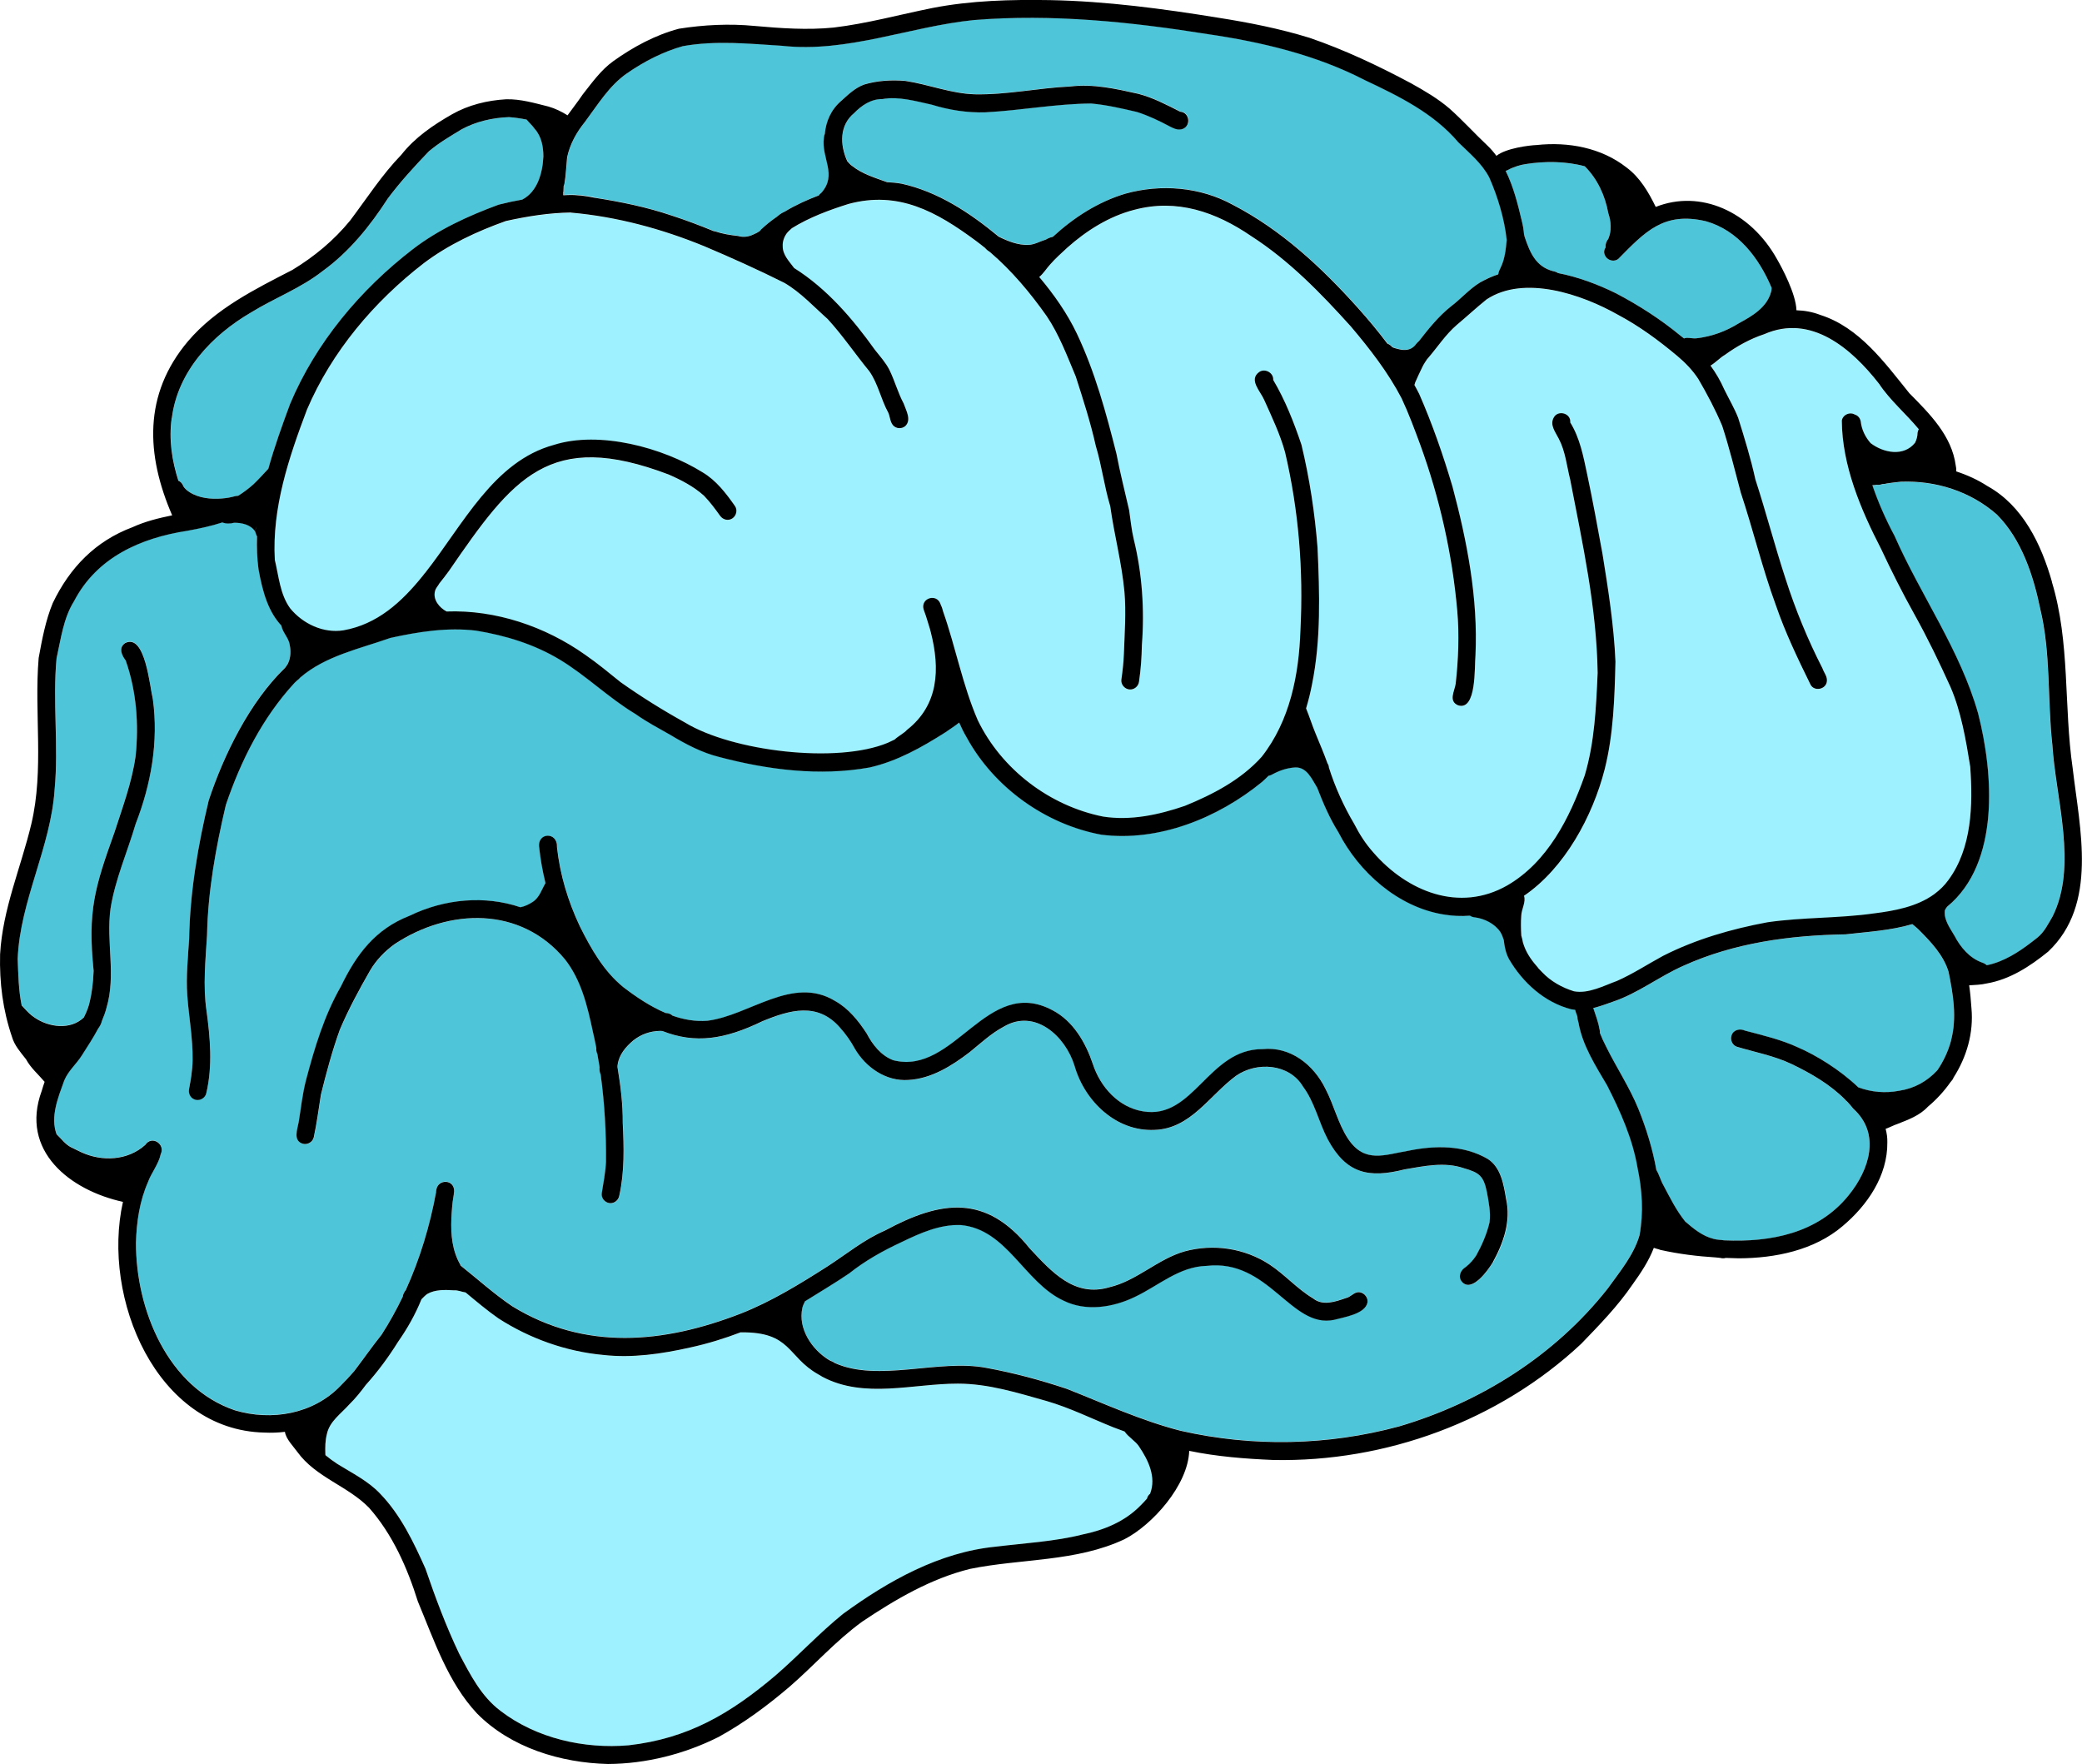 <svg width="72" height="61" viewBox="0 0 72 61" fill="none" xmlns="http://www.w3.org/2000/svg">
<g clip-path="url(#clip0_1157_5693)">
<path d="M70.558 21.081C70.318 19.905 69.909 18.66 69.058 17.801C68.141 16.991 66.943 16.617 65.735 16.662C65.576 16.676 65.418 16.699 65.26 16.72C65.209 16.735 65.153 16.741 65.096 16.743C65.031 16.767 64.961 16.776 64.896 16.767C64.847 16.774 64.796 16.78 64.747 16.781C64.954 17.386 65.213 17.974 65.514 18.535C66.428 20.605 67.785 22.483 68.405 24.677C68.935 26.754 69.161 29.844 67.343 31.351C67.341 31.352 67.339 31.353 67.337 31.356C67.334 31.36 67.332 31.363 67.328 31.367C67.289 31.41 67.274 31.451 67.253 31.486C67.217 31.813 67.432 32.096 67.587 32.363C67.793 32.763 68.109 33.136 68.538 33.288C68.609 33.309 68.662 33.342 68.703 33.383C68.78 33.366 68.855 33.348 68.93 33.325C69.505 33.151 69.987 32.798 70.452 32.429C70.693 32.237 70.828 31.952 70.982 31.691C71.85 29.944 71.09 27.641 70.971 25.769C70.798 24.212 70.923 22.615 70.557 21.084L70.558 21.081Z" fill="#4EC5D9"/>
<path d="M55.584 37.534C55.183 36.851 54.727 36.149 54.589 35.357C54.566 35.291 54.554 35.22 54.552 35.15C54.545 35.132 54.54 35.113 54.535 35.095C54.511 35.04 54.488 34.977 54.472 34.911C54.427 34.907 54.383 34.901 54.338 34.892C53.416 34.657 52.655 33.966 52.182 33.152C52.075 32.948 52.027 32.727 52.007 32.502C51.977 32.403 51.941 32.308 51.885 32.219C51.694 31.931 51.332 31.754 51.001 31.713C50.933 31.707 50.878 31.685 50.835 31.655C50.535 31.678 50.224 31.666 49.9 31.61C48.339 31.346 46.989 30.147 46.283 28.766C45.979 28.28 45.757 27.76 45.553 27.23C45.366 26.926 45.197 26.517 44.793 26.529C44.5 26.546 44.239 26.64 43.995 26.774C44.002 26.77 44.008 26.764 44.015 26.76C44.015 26.76 44.015 26.76 44.023 26.754C43.973 26.79 43.923 26.808 43.873 26.815C43.8 26.889 43.725 26.963 43.645 27.032C42.114 28.279 40.075 29.106 38.086 28.855C36.152 28.494 34.368 27.22 33.424 25.478C33.328 25.317 33.245 25.149 33.172 24.978C33.023 25.101 32.85 25.203 32.701 25.311C31.887 25.83 31.02 26.318 30.071 26.531C28.346 26.841 26.555 26.612 24.876 26.169C24.27 26.019 23.711 25.724 23.18 25.402C22.769 25.168 22.359 24.954 21.976 24.681C21.052 24.127 20.284 23.36 19.363 22.803C18.477 22.271 17.487 21.967 16.473 21.8C15.479 21.678 14.473 21.837 13.501 22.051C12.44 22.428 11.257 22.671 10.386 23.42C10.353 23.46 10.318 23.493 10.278 23.519C10.248 23.548 10.218 23.574 10.188 23.604C9.079 24.806 8.335 26.285 7.813 27.825C7.464 29.301 7.191 30.81 7.161 32.33C7.11 33.186 7.018 34.085 7.141 34.93C7.27 35.877 7.358 36.846 7.137 37.785C7.108 37.951 6.933 38.058 6.774 38.024C6.607 37.989 6.509 37.824 6.537 37.659C6.601 37.326 6.657 36.995 6.663 36.655C6.672 35.871 6.533 35.163 6.477 34.401C6.432 33.752 6.499 33.104 6.543 32.458C6.573 30.846 6.845 29.242 7.219 27.675C7.739 26.094 8.633 24.272 9.861 23.083C9.903 23.023 9.954 22.969 9.977 22.895C10.059 22.707 10.063 22.489 10.021 22.29C9.987 22.046 9.771 21.863 9.732 21.624C9.294 21.154 9.093 20.52 8.943 19.684C8.891 19.302 8.877 18.92 8.891 18.539C8.859 18.488 8.843 18.43 8.825 18.373C8.673 18.128 8.358 18.067 8.098 18.068C7.967 18.105 7.812 18.107 7.692 18.057C7.299 18.185 6.89 18.271 6.486 18.345C4.871 18.592 3.351 19.262 2.563 20.779C2.194 21.371 2.11 22.085 1.957 22.755C1.817 24.26 2.033 25.783 1.89 27.291C1.757 29.298 0.692 31.142 0.613 33.148C0.634 33.687 0.643 34.233 0.751 34.761C0.784 34.79 0.814 34.825 0.844 34.859C0.953 34.977 1.056 35.087 1.188 35.173C1.682 35.519 2.443 35.619 2.903 35.173C2.972 35.035 3.034 34.892 3.077 34.741C3.178 34.357 3.224 33.959 3.239 33.562C3.031 31.489 3.273 30.691 3.963 28.764C4.241 27.9 4.561 27.051 4.689 26.147C4.811 25.037 4.718 23.881 4.347 22.828C4.208 22.645 4.094 22.387 4.332 22.228C5.026 21.882 5.181 23.745 5.288 24.169C5.489 25.633 5.225 27.111 4.693 28.479C4.407 29.453 3.988 30.392 3.825 31.4C3.666 32.565 4.024 33.701 3.684 34.844C3.643 34.998 3.59 35.146 3.527 35.29C3.505 35.39 3.459 35.479 3.396 35.559C3.228 35.878 3.025 36.181 2.833 36.485C2.645 36.785 2.362 37.018 2.224 37.352C2.014 37.936 1.733 38.603 1.96 39.218C1.962 39.219 1.965 39.221 1.967 39.222C2.125 39.374 2.253 39.555 2.449 39.66C2.572 39.717 2.701 39.786 2.814 39.837C3.534 40.17 4.424 40.126 5.027 39.58C5.256 39.237 5.728 39.563 5.56 39.896C5.495 40.233 5.225 40.566 5.12 40.863C4.83 41.523 4.722 42.247 4.703 42.965C4.699 45.278 5.799 47.97 8.124 48.76C9.391 49.139 10.833 48.891 11.77 47.92C11.938 47.755 12.098 47.582 12.252 47.405C12.572 46.983 12.869 46.558 13.201 46.14C13.471 45.718 13.715 45.279 13.932 44.827C13.939 44.747 13.981 44.67 14.035 44.6C14.525 43.523 14.869 42.376 15.081 41.224C15.081 41.189 15.083 41.157 15.093 41.126C15.157 40.753 15.718 40.768 15.706 41.189C15.703 41.211 15.699 41.233 15.697 41.255C15.697 41.288 15.694 41.321 15.686 41.353C15.641 41.611 15.623 41.873 15.611 42.133C15.588 42.681 15.639 43.238 15.916 43.719C15.92 43.729 15.921 43.739 15.924 43.75C16.517 44.224 17.084 44.733 17.711 45.159C20.236 46.71 22.949 46.448 25.61 45.419C26.678 44.999 27.658 44.396 28.624 43.78C29.296 43.345 29.876 42.859 30.61 42.542C32.558 41.491 34.105 41.284 35.61 43.16C36.365 43.968 37.152 44.866 38.368 44.504C39.318 44.281 40.039 43.529 40.971 43.264C41.966 42.994 43.038 43.153 43.905 43.719C44.436 44.069 44.86 44.562 45.409 44.89C45.75 45.163 46.188 45.002 46.554 44.876C46.704 44.843 46.787 44.714 46.936 44.68C47.135 44.644 47.32 44.829 47.291 45.031C47.212 45.433 46.474 45.539 46.136 45.632C44.646 45.945 43.88 43.515 41.731 43.765C40.78 43.787 40.067 44.451 39.25 44.838C38.496 45.203 37.56 45.355 36.784 44.969C35.42 44.342 34.825 42.487 33.215 42.353C32.498 42.331 31.833 42.627 31.2 42.933C30.528 43.247 29.927 43.582 29.369 44.024C28.871 44.364 28.35 44.669 27.839 44.99C27.808 45.063 27.765 45.138 27.749 45.216C27.588 45.935 28.076 46.66 28.673 47.023C28.714 47.044 28.755 47.063 28.796 47.08C28.82 47.092 28.842 47.105 28.861 47.121C30.377 47.805 32.466 46.977 34.111 47.294C35.056 47.465 35.991 47.713 36.901 48.021C38.2 48.534 39.472 49.121 40.83 49.468C43.324 50.035 45.916 49.983 48.379 49.319C51.192 48.491 53.78 46.867 55.606 44.543C56.02 43.961 56.502 43.393 56.704 42.693C56.846 41.897 56.793 41.119 56.632 40.357C56.462 39.356 56.044 38.422 55.587 37.526L55.584 37.534ZM51.635 43.647C51.471 43.922 50.9 44.724 50.561 44.324C50.415 44.15 50.518 43.917 50.694 43.817C50.839 43.704 50.961 43.566 51.061 43.412C51.258 43.055 51.423 42.672 51.517 42.275C51.561 41.925 51.486 41.572 51.426 41.229C51.31 40.658 51.16 40.554 50.622 40.398C49.96 40.171 49.251 40.328 48.582 40.44C47.339 40.755 46.56 40.59 45.922 39.399C45.61 38.803 45.472 38.12 45.066 37.575C44.589 36.781 43.465 36.706 42.749 37.205C41.825 37.887 41.183 39.037 39.932 39.075C38.609 39.138 37.516 38.089 37.166 36.859C36.851 35.833 35.795 34.868 34.72 35.505C34.282 35.737 33.921 36.077 33.539 36.387C32.922 36.859 32.216 37.305 31.422 37.348C30.645 37.404 29.943 36.914 29.563 36.257C29.422 35.996 29.248 35.756 29.052 35.535C28.279 34.65 27.323 34.926 26.373 35.317C25.063 35.95 24.049 36.105 22.91 35.655C22.884 35.655 22.857 35.655 22.831 35.652C22.489 35.66 22.175 35.769 21.907 35.983C21.648 36.199 21.412 36.474 21.366 36.821C21.36 36.848 21.359 36.876 21.359 36.903C21.464 37.544 21.546 38.189 21.542 38.84C21.584 39.676 21.604 40.512 21.424 41.335C21.401 41.502 21.253 41.628 21.086 41.608C20.926 41.59 20.791 41.434 20.815 41.268C20.871 40.905 20.946 40.546 20.961 40.178C20.972 39.175 20.915 38.159 20.777 37.16C20.742 37.083 20.733 36.991 20.74 36.905C20.717 36.752 20.691 36.6 20.664 36.449C20.631 36.39 20.622 36.317 20.627 36.242C20.592 36.055 20.552 35.87 20.51 35.686C20.322 34.804 20.112 33.908 19.548 33.184C18.021 31.334 15.539 31.401 13.652 32.65C13.314 32.894 13.021 33.196 12.807 33.557C12.423 34.225 12.057 34.906 11.755 35.615C11.492 36.347 11.287 37.105 11.103 37.861C11.024 38.352 10.962 38.845 10.856 39.33C10.82 39.495 10.645 39.596 10.485 39.557C10.131 39.456 10.292 39.061 10.335 38.802C10.414 38.323 10.463 37.839 10.585 37.37C10.882 36.245 11.213 35.126 11.796 34.112C12.333 33.001 12.985 32.134 14.165 31.673C15.393 31.075 16.785 30.968 17.998 31.375C18.001 31.375 18.004 31.375 18.008 31.375C18.158 31.348 18.299 31.278 18.426 31.193C18.663 31.041 18.734 30.767 18.869 30.543C18.77 30.14 18.697 29.733 18.654 29.319C18.567 28.781 19.298 28.751 19.267 29.302C19.371 30.256 19.647 31.168 20.056 32.034C20.443 32.81 20.886 33.595 21.569 34.145C22.012 34.483 22.501 34.811 23.023 35.033C23.118 35.04 23.204 35.065 23.264 35.126C23.65 35.262 24.055 35.332 24.471 35.301C25.931 35.115 27.411 33.726 28.88 34.615C29.348 34.874 29.691 35.302 29.98 35.745C30.183 36.132 30.48 36.512 30.898 36.667C33.024 37.206 34.127 33.728 36.4 34.937C37.12 35.309 37.547 36.054 37.8 36.802C38.059 37.595 38.69 38.298 39.534 38.434C41.287 38.731 41.79 36.273 43.669 36.282C44.631 36.186 45.437 36.821 45.844 37.66C46.14 38.22 46.276 38.86 46.629 39.392C47.201 40.244 47.886 39.935 48.724 39.794C49.638 39.609 50.626 39.596 51.456 40.082C51.917 40.373 52.012 40.971 52.095 41.471C52.267 42.235 52.004 42.984 51.64 43.651L51.635 43.647Z" fill="#4EC5D9"/>
<path d="M66.349 32.147C66.28 32.078 66.201 32.024 66.132 31.959C65.392 32.179 64.585 32.226 63.826 32.312C61.909 32.344 59.982 32.598 58.217 33.398C57.377 33.77 56.641 34.353 55.764 34.646C55.548 34.724 55.325 34.805 55.097 34.86C55.185 35.124 55.273 35.35 55.321 35.624C55.321 35.618 55.317 35.611 55.316 35.603C55.325 35.642 55.326 35.679 55.322 35.715C55.384 35.873 55.456 36.028 55.535 36.182C55.895 36.913 56.349 37.593 56.659 38.351C56.932 39.029 57.153 39.739 57.279 40.465C57.379 40.619 57.436 40.842 57.515 40.973C57.751 41.421 57.961 41.851 58.277 42.243C58.566 42.493 58.883 42.751 59.259 42.843C59.368 42.876 59.505 42.873 59.627 42.894C61.244 42.966 62.873 42.647 63.93 41.335C64.645 40.457 65.05 39.207 64.092 38.343C64.022 38.255 63.95 38.172 63.874 38.091C63.845 38.071 63.822 38.047 63.801 38.022C63.28 37.496 62.621 37.116 61.959 36.798C61.355 36.511 60.699 36.39 60.063 36.199C59.905 36.145 59.824 35.961 59.879 35.804C59.949 35.608 60.171 35.561 60.346 35.642C60.967 35.806 61.594 35.95 62.18 36.223C62.789 36.487 63.617 36.987 64.263 37.604C64.723 37.772 65.193 37.812 65.677 37.721C66.193 37.644 66.646 37.394 66.999 37.01C67.21 36.699 67.371 36.354 67.472 35.985C67.681 35.192 67.544 34.395 67.386 33.61C67.211 33.03 66.767 32.568 66.35 32.148L66.349 32.147Z" fill="#4EC5D9"/>
<path d="M8.885 18.189C8.847 18.248 8.824 18.319 8.834 18.39C8.829 18.322 8.847 18.252 8.885 18.189Z" fill="#4EC5D9"/>
<path d="M38.892 49.502C38.762 49.456 38.631 49.408 38.5 49.357C37.736 49.048 36.995 48.682 36.202 48.45C35.19 48.165 34.184 47.848 33.127 47.846C31.576 47.846 29.895 48.38 28.448 47.614C28.395 47.586 28.342 47.554 28.29 47.521C27.215 46.912 27.366 46.055 25.628 46.074C25.625 46.074 25.622 46.071 25.619 46.071C25.048 46.288 24.465 46.468 23.866 46.598C22.885 46.817 21.863 46.97 20.859 46.854C19.576 46.736 18.317 46.286 17.234 45.588C16.839 45.312 16.471 45.002 16.101 44.694C15.965 44.677 15.838 44.608 15.697 44.621C15.389 44.602 15.049 44.588 14.774 44.747C14.706 44.794 14.64 44.862 14.575 44.929C14.365 45.452 14.086 45.942 13.765 46.402C13.437 46.927 13.069 47.427 12.653 47.889C12.476 48.126 12.291 48.357 12.078 48.567C11.788 48.893 11.398 49.147 11.304 49.59C11.246 49.829 11.244 50.038 11.251 50.276C11.252 50.291 11.254 50.305 11.254 50.32C11.386 50.43 11.524 50.533 11.667 50.625C12.177 50.943 12.728 51.211 13.147 51.654C13.855 52.386 14.301 53.321 14.713 54.244C15.055 55.246 15.424 56.239 15.882 57.194C16.268 57.917 16.642 58.663 17.311 59.166C18.556 60.118 20.206 60.487 21.741 60.354C23.801 60.119 25.269 59.253 26.824 57.934C27.62 57.248 28.335 56.471 29.153 55.81C30.716 54.669 32.487 53.675 34.439 53.484C35.422 53.363 36.486 53.306 37.43 53.066C38.181 52.912 38.905 52.616 39.447 52.056C39.517 51.986 39.59 51.908 39.665 51.824C39.675 51.785 39.688 51.748 39.712 51.717C39.731 51.692 39.75 51.673 39.772 51.655C39.995 51.079 39.709 50.492 39.387 50.016C39.281 49.843 39.011 49.688 38.892 49.502Z" fill="#9EF1FF"/>
<path d="M6.337 16.796C6.356 16.852 6.405 16.891 6.445 16.935C6.743 17.187 7.155 17.256 7.535 17.246C7.713 17.238 7.892 17.222 8.065 17.175C8.122 17.154 8.182 17.145 8.241 17.143C8.429 17.027 8.606 16.892 8.771 16.744C8.948 16.573 9.114 16.39 9.282 16.21C9.495 15.446 9.766 14.696 10.036 13.966C10.927 11.849 12.463 10.02 14.267 8.627C15.158 7.938 16.198 7.465 17.247 7.077C17.517 7.008 17.79 6.951 18.064 6.903C18.591 6.63 18.77 5.97 18.794 5.408C18.794 5.074 18.726 4.713 18.496 4.459C18.429 4.353 18.308 4.246 18.214 4.135C18.012 4.095 17.809 4.065 17.603 4.05C17.035 4.072 16.462 4.204 15.961 4.476C15.575 4.711 15.18 4.941 14.834 5.233C14.336 5.751 13.846 6.287 13.415 6.863C12.799 7.818 12.077 8.71 11.152 9.379C10.401 9.966 9.5 10.303 8.695 10.798C7.336 11.588 6.152 12.832 5.944 14.456C5.837 15.185 5.949 15.925 6.175 16.623C6.248 16.655 6.311 16.715 6.34 16.796H6.337Z" fill="#4EC5D9"/>
<path d="M14.653 9.107C12.935 10.431 11.472 12.162 10.613 14.172C9.986 15.832 9.4 17.569 9.503 19.367C9.64 19.935 9.683 20.558 10.034 21.044C10.474 21.579 11.18 21.911 11.873 21.803C13.042 21.597 13.884 20.835 14.632 19.901C14.655 19.867 14.68 19.835 14.707 19.808C16.022 18.134 17.072 15.958 19.154 15.39C20.728 14.89 22.918 15.482 24.292 16.337C24.765 16.616 25.102 17.058 25.413 17.503C25.511 17.639 25.462 17.84 25.327 17.931C25.184 18.027 25 17.98 24.902 17.845C24.729 17.602 24.552 17.361 24.343 17.148C23.989 16.829 23.558 16.604 23.126 16.416C18.992 14.844 17.738 16.53 15.525 19.747C15.418 19.892 15.307 20.038 15.19 20.185C15.145 20.27 15.068 20.34 15.045 20.438C14.958 20.737 15.192 21.019 15.442 21.151C17.141 21.088 18.853 21.668 20.236 22.648C20.661 22.942 21.059 23.272 21.461 23.596C22.177 24.102 22.927 24.57 23.691 24.993C25.318 25.983 28.947 26.427 30.703 25.69C30.781 25.654 30.859 25.617 30.937 25.58C31.066 25.458 31.261 25.362 31.366 25.244C32.468 24.379 32.511 23.128 32.186 21.866C32.144 21.679 32.075 21.501 32.023 21.317C31.994 21.236 31.965 21.154 31.937 21.073C31.833 20.683 32.398 20.513 32.526 20.9C32.53 20.911 32.534 20.923 32.538 20.934C32.573 21 32.595 21.077 32.614 21.152C33.049 22.393 33.289 23.703 33.811 24.908C34.636 26.614 36.302 27.874 38.146 28.243C39.097 28.391 40.073 28.181 40.975 27.871C41.945 27.476 42.919 26.97 43.63 26.177C44.607 24.935 44.92 23.337 44.971 21.792C45.077 19.716 44.911 17.655 44.439 15.642C44.266 15.017 43.983 14.427 43.718 13.835C43.59 13.539 43.163 13.136 43.549 12.867C43.749 12.732 44.048 12.9 44.029 13.144C44.444 13.844 44.747 14.615 45.006 15.384C45.288 16.552 45.467 17.74 45.562 18.939C45.633 20.516 45.685 22.125 45.37 23.677C45.315 23.953 45.247 24.229 45.165 24.502C45.285 24.795 45.374 25.082 45.495 25.373C45.634 25.716 45.781 26.055 45.905 26.403C45.938 26.448 45.953 26.499 45.956 26.549C46.167 27.224 46.476 27.903 46.824 28.485C47.02 28.867 47.211 29.166 47.482 29.472C48.656 30.835 50.465 31.573 52.125 30.622C53.514 29.818 54.284 28.291 54.802 26.82C55.145 25.668 55.194 24.465 55.249 23.271C55.216 21.014 54.728 18.799 54.3 16.593C54.179 16.12 54.134 15.619 53.908 15.183C53.796 14.956 53.583 14.705 53.729 14.449C53.872 14.169 54.333 14.292 54.301 14.615C54.638 15.158 54.755 15.782 54.885 16.398C55.078 17.316 55.247 18.24 55.416 19.162C55.615 20.395 55.809 21.634 55.865 22.884C55.833 24.13 55.798 25.395 55.491 26.608C55.08 28.221 54.112 30.024 52.7 30.983C52.781 31.185 52.61 31.452 52.606 31.672C52.589 31.901 52.597 32.131 52.609 32.36C52.632 32.434 52.651 32.511 52.663 32.591C52.752 32.904 52.931 33.177 53.145 33.418C53.166 33.44 53.183 33.464 53.196 33.487C53.241 33.533 53.285 33.579 53.328 33.624C53.627 33.941 54.014 34.155 54.427 34.284C54.927 34.381 55.482 34.082 55.919 33.926C56.472 33.68 56.981 33.346 57.512 33.057C58.643 32.484 59.878 32.127 61.121 31.898C62.339 31.718 63.579 31.765 64.798 31.592C65.52 31.502 66.294 31.359 66.885 30.928C66.888 30.925 66.89 30.924 66.891 30.921C66.9 30.913 66.91 30.907 66.921 30.901C67.09 30.773 67.244 30.622 67.376 30.441C68.192 29.335 68.228 27.845 68.134 26.521C67.987 25.601 67.816 24.606 67.451 23.762C67.065 22.913 66.659 22.072 66.207 21.257C65.793 20.512 65.408 19.749 65.046 18.976C64.345 17.621 63.702 16.096 63.693 14.547C63.718 14.382 63.897 14.274 64.055 14.307C64.088 14.316 64.116 14.328 64.142 14.342C64.236 14.369 64.317 14.443 64.345 14.572C64.375 14.856 64.502 15.118 64.689 15.33C65.133 15.668 65.838 15.807 66.226 15.316C66.279 15.212 66.312 15.091 66.312 14.974C66.317 14.928 66.332 14.885 66.354 14.847C65.912 14.314 65.356 13.845 64.98 13.277C64.029 12.056 62.63 10.851 61.012 11.561C60.523 11.721 60.055 11.982 59.644 12.281C59.496 12.362 59.325 12.546 59.152 12.649C59.337 12.902 59.498 13.175 59.624 13.468C59.796 13.818 59.969 14.103 60.108 14.456C60.331 15.157 60.547 15.863 60.704 16.584C61.073 17.724 61.374 18.884 61.748 20.023C62.086 21.08 62.518 22.131 63.021 23.112C63.082 23.282 63.209 23.412 63.172 23.593C63.121 23.851 62.734 23.92 62.61 23.681C62.172 22.787 61.74 21.885 61.414 20.941C60.942 19.661 60.628 18.333 60.198 17.041C59.994 16.269 59.802 15.486 59.555 14.727C59.317 14.166 59.029 13.623 58.728 13.107C58.529 12.805 58.278 12.544 58.002 12.314C57.361 11.779 56.686 11.281 55.95 10.89C54.702 10.182 52.711 9.501 51.41 10.357C51.04 10.655 50.734 10.945 50.375 11.242C49.99 11.579 49.712 12.009 49.379 12.395C49.37 12.404 49.36 12.414 49.352 12.425C49.295 12.503 49.267 12.551 49.222 12.625C49.209 12.651 49.195 12.679 49.181 12.706C49.096 12.883 49.013 13.062 48.939 13.23C48.932 13.261 48.923 13.291 48.913 13.32C48.969 13.421 49.025 13.523 49.077 13.627C49.532 14.67 49.907 15.749 50.231 16.84C50.735 18.728 51.115 20.697 51.024 22.659C50.986 23.077 51.066 24.595 50.423 24.396C50.078 24.248 50.304 23.907 50.34 23.647C50.433 22.808 50.465 21.951 50.394 21.136C50.223 19.171 49.788 17.238 49.116 15.389C48.914 14.847 48.714 14.3 48.467 13.778C47.997 12.878 47.369 12.067 46.715 11.294C45.674 10.141 44.582 9.014 43.27 8.17C42.047 7.335 40.697 6.867 39.224 7.261C38.357 7.48 37.571 7.978 36.907 8.571C36.703 8.759 36.494 8.944 36.311 9.154C36.204 9.271 36.08 9.467 35.938 9.585C36.446 10.187 36.901 10.835 37.241 11.546C37.866 12.871 38.249 14.284 38.609 15.7C38.734 16.355 38.899 16.999 39.047 17.648C39.097 17.983 39.127 18.321 39.206 18.651C39.499 19.832 39.582 21.102 39.488 22.305C39.478 22.743 39.451 23.143 39.389 23.571C39.368 23.739 39.217 23.865 39.052 23.847C38.888 23.831 38.758 23.676 38.778 23.508C38.82 23.208 38.856 22.906 38.865 22.603C38.891 21.888 38.946 21.187 38.884 20.473C38.788 19.443 38.533 18.518 38.394 17.512C38.187 16.825 38.101 16.112 37.894 15.426C37.711 14.612 37.456 13.822 37.201 13.027C36.906 12.322 36.623 11.57 36.197 10.939C35.627 10.131 34.988 9.367 34.239 8.726C34.168 8.681 34.108 8.631 34.064 8.579C33.961 8.496 33.857 8.413 33.749 8.335C32.383 7.324 31.07 6.591 29.339 7.059C28.668 7.269 27.986 7.521 27.385 7.896C27.352 7.925 27.32 7.954 27.29 7.982C27.144 8.114 27.054 8.328 27.066 8.519C27.062 8.825 27.303 9.057 27.462 9.275C28.593 9.984 29.487 11.027 30.259 12.109C30.435 12.332 30.626 12.54 30.755 12.795C30.942 13.173 31.048 13.584 31.247 13.956C31.33 14.196 31.529 14.52 31.309 14.737C31.185 14.847 30.984 14.834 30.877 14.707C30.776 14.582 30.78 14.412 30.714 14.27C30.461 13.812 30.367 13.276 30.063 12.845C29.575 12.249 29.145 11.607 28.623 11.039C28.136 10.607 27.689 10.116 27.123 9.787C26.232 9.338 25.27 8.907 24.358 8.522C22.887 7.918 21.328 7.497 19.744 7.358C18.984 7.37 18.231 7.488 17.49 7.653C16.488 8.011 15.506 8.468 14.651 9.112L14.653 9.107Z" fill="#9EF1FF"/>
<path d="M20.569 6.831C21.471 6.971 22.365 7.154 23.231 7.446C23.725 7.608 24.211 7.792 24.692 7.988C24.704 7.988 24.718 7.989 24.73 7.992C24.992 8.081 25.265 8.122 25.539 8.154C25.72 8.207 25.896 8.18 26.066 8.099C26.144 8.067 26.215 8.028 26.283 7.984C26.299 7.965 26.315 7.945 26.329 7.928C26.497 7.767 26.678 7.623 26.869 7.491C26.933 7.435 27.006 7.38 27.083 7.342C27.106 7.328 27.129 7.316 27.154 7.306C27.523 7.084 27.919 6.904 28.324 6.75C28.346 6.716 28.375 6.684 28.41 6.661C28.976 6.027 28.399 5.458 28.498 4.757C28.5 4.707 28.512 4.663 28.531 4.625C28.571 4.187 28.748 3.774 29.114 3.467C29.35 3.252 29.586 3.029 29.89 2.917C30.346 2.777 30.848 2.749 31.321 2.792C32.126 2.914 32.9 3.234 33.721 3.254C34.837 3.276 35.909 3.035 37.016 2.984C37.817 2.887 38.601 3.065 39.379 3.239C39.886 3.372 40.353 3.618 40.819 3.855C41.171 3.881 41.205 4.407 40.845 4.467C40.705 4.486 40.588 4.429 40.465 4.367C40.099 4.171 39.722 3.994 39.327 3.865C38.804 3.744 38.275 3.622 37.74 3.573C36.519 3.582 35.316 3.811 34.098 3.876C33.462 3.898 32.835 3.799 32.227 3.612C31.679 3.493 31.076 3.319 30.521 3.419C30.133 3.412 29.8 3.64 29.545 3.903C29.031 4.323 29.05 5.002 29.305 5.566C29.356 5.623 29.403 5.683 29.469 5.727C29.831 6.016 30.265 6.14 30.684 6.293C30.852 6.3 31.02 6.317 31.185 6.346C32.445 6.623 33.55 7.354 34.544 8.177C34.868 8.336 35.209 8.475 35.582 8.461C35.791 8.449 35.977 8.338 36.175 8.279C36.25 8.233 36.334 8.198 36.416 8.183C37.143 7.516 37.978 6.974 38.922 6.691C40.152 6.348 41.513 6.455 42.64 7.075C44.314 7.943 45.706 9.241 46.96 10.634C47.316 11.032 47.662 11.445 47.985 11.875C48.049 11.899 48.109 11.941 48.154 11.997C48.225 12.034 48.32 12.05 48.377 12.067C48.578 12.122 48.79 12.104 48.936 11.942C48.981 11.884 49.032 11.827 49.086 11.779C49.417 11.353 49.757 10.928 50.182 10.591C50.531 10.329 50.82 9.988 51.192 9.761C51.414 9.637 51.609 9.551 51.82 9.478C51.831 9.393 51.872 9.308 51.91 9.231C52.049 8.939 52.081 8.612 52.111 8.294C52.036 7.567 51.799 6.793 51.511 6.133C51.258 5.646 50.826 5.293 50.442 4.916C49.582 3.899 48.373 3.313 47.193 2.758C45.511 1.889 43.632 1.447 41.783 1.174C41.791 1.176 41.799 1.177 41.809 1.179C41.812 1.179 41.814 1.179 41.818 1.18C39.132 0.75 36.405 0.466 33.688 0.686C31.461 0.911 29.312 1.828 27.049 1.576C25.901 1.506 24.77 1.386 23.625 1.589C22.932 1.782 22.282 2.118 21.69 2.529C21.074 2.954 20.679 3.615 20.237 4.207C19.944 4.566 19.715 4.976 19.619 5.433C19.589 5.732 19.579 6.034 19.529 6.332C19.525 6.365 19.514 6.396 19.5 6.425C19.497 6.494 19.493 6.564 19.492 6.632C19.496 6.668 19.495 6.704 19.492 6.738C19.541 6.735 19.59 6.732 19.639 6.731C19.957 6.719 20.266 6.759 20.575 6.824L20.569 6.831Z" fill="#4EC5D9"/>
<path d="M52.704 8.105C52.714 8.132 52.721 8.161 52.725 8.188C52.907 8.732 53.109 9.22 53.711 9.378C53.78 9.39 53.833 9.412 53.876 9.442C54.577 9.578 55.261 9.836 55.893 10.148C56.677 10.558 57.424 11.038 58.108 11.603C58.151 11.636 58.192 11.67 58.236 11.703C58.266 11.692 58.299 11.684 58.337 11.683C58.447 11.683 58.555 11.707 58.665 11.699C59.198 11.636 59.687 11.456 60.141 11.174C60.596 10.93 61.1 10.634 61.246 10.101C61.253 10.072 61.265 10.042 61.263 10.013C61.263 9.994 61.263 9.975 61.267 9.955C60.831 8.921 60.103 7.962 58.994 7.65C57.541 7.31 56.899 8.004 55.961 8.957C55.829 9.059 55.627 9.017 55.533 8.882C55.449 8.758 55.467 8.651 55.527 8.552C55.51 8.45 55.55 8.343 55.618 8.262C55.738 7.984 55.716 7.653 55.618 7.371C55.51 6.767 55.245 6.191 54.81 5.756C54.81 5.756 54.81 5.753 54.807 5.752C54.146 5.57 53.416 5.57 52.76 5.675C52.568 5.705 52.383 5.767 52.204 5.846C52.162 5.871 52.116 5.893 52.068 5.909C52.336 6.45 52.488 7.058 52.627 7.642C52.666 7.793 52.691 7.948 52.703 8.103L52.704 8.105Z" fill="#4EC5D9"/>
<path d="M70.962 20.122C70.59 18.816 69.954 17.486 68.728 16.807C68.397 16.592 68.031 16.426 67.653 16.302C67.655 16.233 67.65 16.165 67.635 16.105C67.499 15.067 66.73 14.305 66.03 13.598C65.181 12.546 64.302 11.32 62.952 10.891C62.684 10.787 62.406 10.737 62.125 10.729C62.109 10.16 61.616 9.244 61.458 8.97C60.527 7.295 58.792 6.547 57.259 7.155C57.009 6.643 56.712 6.135 56.249 5.792C55.375 5.105 54.229 4.898 53.143 5.015C52.884 5.025 52.08 5.123 51.75 5.389C51.658 5.266 51.557 5.146 51.441 5.036C50.995 4.617 50.585 4.161 50.127 3.754C49.725 3.409 49.261 3.138 48.794 2.878C47.663 2.275 46.498 1.722 45.284 1.307C44.255 0.99 43.193 0.78 42.13 0.613C40.228 0.304 38.255 0.04 36.317 0.004C34.953 -0.018 33.582 0.015 32.239 0.278C31.104 0.506 29.981 0.816 28.83 0.953C27.919 1.044 27.001 0.978 26.093 0.897C25.225 0.813 24.341 0.857 23.479 0.993C22.659 1.211 21.899 1.622 21.21 2.114C20.782 2.421 20.474 2.858 20.151 3.267C19.985 3.514 19.8 3.747 19.627 3.988C19.42 3.859 19.2 3.751 18.966 3.684C18.49 3.566 17.998 3.419 17.502 3.433C16.855 3.47 16.201 3.629 15.634 3.951C14.978 4.326 14.351 4.752 13.879 5.352C13.207 6.046 12.689 6.856 12.11 7.624C11.544 8.316 10.883 8.863 10.115 9.332C8.82 10 7.467 10.666 6.503 11.798C4.948 13.64 5.048 15.727 5.954 17.82C5.485 17.916 5.022 18.029 4.583 18.23C3.299 18.711 2.416 19.625 1.825 20.853C1.575 21.457 1.455 22.111 1.337 22.752C1.177 24.66 1.53 26.609 1.083 28.495C0.724 30 0.09 31.431 0.003 33.002C-0.02 33.99 0.097 34.918 0.414 35.853C0.501 36.154 0.711 36.387 0.899 36.627C1.063 36.932 1.325 37.15 1.543 37.409C1.507 37.514 1.473 37.618 1.443 37.722C0.679 39.798 2.422 41.16 4.252 41.56C3.504 44.891 5.413 49.456 9.144 49.538C9.384 49.55 9.621 49.541 9.854 49.512C9.884 49.755 10.151 50.022 10.285 50.209C10.921 51.088 12.027 51.382 12.764 52.139C13.576 53.057 14.086 54.214 14.45 55.376C15.01 56.716 15.489 58.175 16.497 59.252C17.67 60.439 19.392 60.957 21.025 60.998C22.341 60.992 23.672 60.655 24.849 60.064C25.729 59.581 26.542 58.976 27.305 58.326C28.158 57.586 28.898 56.742 29.82 56.073C30.971 55.302 32.192 54.587 33.545 54.252C35.318 53.891 37.218 54.012 38.886 53.226C39.846 52.735 41.083 51.363 41.126 50.17C42.08 50.368 43.052 50.444 44.037 50.486C47.921 50.564 51.831 49.137 54.683 46.467C55.311 45.816 55.948 45.164 56.459 44.413C56.742 44.02 57.019 43.605 57.193 43.15C57.249 43.17 57.309 43.188 57.372 43.203C57.391 43.213 57.411 43.22 57.433 43.224C58.061 43.364 58.701 43.442 59.341 43.482C59.392 43.489 59.442 43.495 59.492 43.498C59.556 43.517 59.623 43.515 59.684 43.498C59.834 43.504 59.983 43.509 60.133 43.512C61.378 43.508 62.736 43.239 63.722 42.398C64.573 41.683 65.281 40.66 65.268 39.5C65.272 39.344 65.25 39.189 65.209 39.035C65.351 38.984 65.497 38.905 65.614 38.868C65.993 38.718 66.385 38.577 66.67 38.27C66.966 38.023 67.23 37.736 67.452 37.42C67.497 37.372 67.537 37.32 67.56 37.258C68.013 36.55 68.256 35.715 68.177 34.863C68.157 34.576 68.134 34.315 68.098 34.072C68.289 34.06 68.515 34.053 68.701 34.008C69.506 33.871 70.201 33.417 70.831 32.906C72.56 31.271 71.922 28.665 71.678 26.569C71.365 24.424 71.595 22.213 70.957 20.119L70.962 20.122ZM52.204 5.846C52.381 5.765 52.567 5.703 52.76 5.674C53.416 5.57 54.146 5.57 54.807 5.751C54.807 5.751 54.807 5.754 54.81 5.755C55.245 6.19 55.51 6.767 55.618 7.37C55.716 7.653 55.739 7.984 55.618 8.262C55.551 8.343 55.512 8.45 55.527 8.552C55.465 8.649 55.448 8.757 55.533 8.882C55.627 9.015 55.828 9.058 55.961 8.956C56.899 8.004 57.539 7.31 58.994 7.65C60.103 7.962 60.831 8.919 61.267 9.955C61.264 9.974 61.263 9.994 61.263 10.013C61.265 10.042 61.253 10.072 61.246 10.101C61.099 10.634 60.595 10.929 60.141 11.174C59.687 11.457 59.198 11.637 58.665 11.699C58.555 11.709 58.447 11.682 58.337 11.682C58.298 11.684 58.266 11.692 58.236 11.703C58.194 11.67 58.151 11.634 58.108 11.603C57.424 11.039 56.677 10.559 55.893 10.147C55.262 9.836 54.578 9.578 53.876 9.442C53.834 9.412 53.779 9.39 53.711 9.378C53.109 9.22 52.907 8.731 52.725 8.188C52.721 8.159 52.712 8.132 52.704 8.104C52.692 7.949 52.667 7.794 52.628 7.643C52.489 7.057 52.338 6.451 52.069 5.91C52.117 5.894 52.163 5.872 52.206 5.847L52.204 5.846ZM19.485 6.639C19.485 6.57 19.491 6.5 19.493 6.432C19.507 6.403 19.518 6.371 19.522 6.339C19.572 6.041 19.582 5.739 19.612 5.44C19.709 4.982 19.938 4.571 20.23 4.213C20.672 3.622 21.067 2.961 21.683 2.535C22.275 2.125 22.925 1.789 23.618 1.595C24.763 1.392 25.896 1.512 27.042 1.583C29.307 1.834 31.454 0.918 33.681 0.693C36.4 0.473 39.127 0.757 41.812 1.187C41.809 1.187 41.806 1.187 41.802 1.185C41.794 1.184 41.784 1.182 41.776 1.181C43.625 1.453 45.505 1.896 47.186 2.764C48.365 3.32 49.574 3.907 50.435 4.923C50.82 5.3 51.252 5.652 51.504 6.14C51.794 6.801 52.03 7.573 52.105 8.3C52.075 8.619 52.042 8.947 51.903 9.238C51.865 9.314 51.824 9.399 51.813 9.485C51.602 9.556 51.407 9.644 51.185 9.767C50.811 9.995 50.523 10.335 50.175 10.597C49.75 10.935 49.41 11.36 49.079 11.785C49.023 11.833 48.973 11.891 48.929 11.949C48.782 12.111 48.571 12.128 48.371 12.074C48.313 12.057 48.217 12.041 48.147 12.004C48.102 11.947 48.042 11.905 47.978 11.882C47.655 11.452 47.31 11.039 46.953 10.641C45.7 9.246 44.307 7.949 42.633 7.082C41.506 6.463 40.145 6.355 38.916 6.698C37.973 6.981 37.136 7.521 36.41 8.189C36.328 8.204 36.243 8.239 36.168 8.285C35.971 8.344 35.784 8.456 35.575 8.468C35.202 8.482 34.861 8.343 34.537 8.184C33.545 7.361 32.438 6.629 31.178 6.352C31.012 6.323 30.844 6.307 30.678 6.3C30.258 6.146 29.826 6.023 29.462 5.733C29.398 5.69 29.349 5.629 29.299 5.573C29.045 5.009 29.025 4.33 29.538 3.91C29.793 3.647 30.126 3.419 30.514 3.426C31.067 3.324 31.671 3.498 32.22 3.619C32.828 3.806 33.455 3.905 34.091 3.883C35.31 3.818 36.512 3.589 37.733 3.579C38.268 3.627 38.797 3.75 39.32 3.872C39.716 3.999 40.093 4.178 40.458 4.374C40.58 4.436 40.697 4.495 40.839 4.474C41.198 4.414 41.164 3.888 40.813 3.862C40.347 3.626 39.879 3.379 39.372 3.246C38.594 3.072 37.81 2.893 37.009 2.991C35.903 3.042 34.83 3.283 33.714 3.261C32.895 3.239 32.121 2.921 31.314 2.799C30.841 2.758 30.34 2.785 29.883 2.924C29.579 3.036 29.345 3.258 29.108 3.474C28.741 3.781 28.564 4.194 28.524 4.632C28.505 4.669 28.494 4.713 28.492 4.763C28.394 5.465 28.969 6.034 28.403 6.668C28.368 6.691 28.339 6.723 28.317 6.757C27.913 6.911 27.516 7.09 27.147 7.313C27.123 7.322 27.1 7.335 27.076 7.348C27 7.387 26.926 7.442 26.862 7.498C26.672 7.63 26.491 7.774 26.322 7.934C26.308 7.952 26.292 7.971 26.276 7.99C26.208 8.036 26.137 8.075 26.059 8.106C25.89 8.187 25.713 8.214 25.532 8.161C25.258 8.13 24.985 8.088 24.724 7.999C24.711 7.996 24.698 7.995 24.686 7.995C24.204 7.797 23.719 7.613 23.225 7.453C22.358 7.16 21.464 6.978 20.562 6.838C20.251 6.772 19.942 6.732 19.625 6.745C19.576 6.746 19.527 6.749 19.478 6.751C19.482 6.716 19.482 6.68 19.478 6.646L19.485 6.639ZM19.745 7.352C21.329 7.491 22.888 7.912 24.36 8.516C25.271 8.901 26.234 9.334 27.125 9.781C27.69 10.11 28.137 10.601 28.624 11.034C29.145 11.602 29.576 12.244 30.064 12.839C30.367 13.27 30.462 13.805 30.716 14.265C30.781 14.406 30.777 14.576 30.878 14.701C30.986 14.83 31.186 14.841 31.31 14.731C31.529 14.516 31.332 14.191 31.249 13.95C31.05 13.579 30.943 13.167 30.757 12.79C30.627 12.534 30.436 12.326 30.261 12.104C29.488 11.023 28.595 9.98 27.463 9.269C27.305 9.051 27.064 8.82 27.068 8.513C27.055 8.322 27.145 8.108 27.291 7.977C27.32 7.947 27.352 7.919 27.387 7.89C27.988 7.516 28.669 7.265 29.341 7.053C31.073 6.585 32.384 7.318 33.751 8.329C33.858 8.408 33.962 8.49 34.066 8.574C34.109 8.627 34.169 8.676 34.24 8.72C34.989 9.362 35.629 10.125 36.198 10.933C36.625 11.565 36.907 12.316 37.203 13.022C37.458 13.815 37.712 14.605 37.895 15.42C38.102 16.106 38.187 16.819 38.395 17.507C38.534 18.511 38.789 19.437 38.886 20.468C38.947 21.18 38.892 21.882 38.867 22.597C38.857 22.9 38.822 23.202 38.779 23.503C38.759 23.669 38.89 23.823 39.053 23.841C39.22 23.859 39.371 23.734 39.39 23.566C39.453 23.137 39.48 22.737 39.489 22.299C39.583 21.096 39.499 19.827 39.207 18.645C39.128 18.316 39.098 17.977 39.048 17.643C38.901 16.994 38.734 16.349 38.61 15.694C38.252 14.277 37.869 12.864 37.242 11.54C36.903 10.829 36.446 10.181 35.939 9.579C36.082 9.461 36.205 9.264 36.313 9.148C36.495 8.94 36.704 8.753 36.908 8.565C37.572 7.973 38.36 7.476 39.225 7.255C40.7 6.861 42.049 7.329 43.271 8.165C44.584 9.01 45.675 10.135 46.716 11.289C47.369 12.061 47.999 12.871 48.469 13.772C48.715 14.295 48.916 14.841 49.117 15.383C49.789 17.234 50.224 19.167 50.396 21.13C50.467 21.945 50.434 22.801 50.341 23.641C50.304 23.903 50.08 24.242 50.424 24.39C51.068 24.589 50.986 23.072 51.025 22.653C51.117 20.691 50.736 18.722 50.232 16.834C49.909 15.742 49.535 14.664 49.078 13.621C49.026 13.517 48.97 13.415 48.914 13.314C48.925 13.285 48.934 13.255 48.94 13.225C49.014 13.055 49.097 12.878 49.183 12.701C49.197 12.673 49.21 12.646 49.224 12.62C49.269 12.547 49.296 12.498 49.353 12.419C49.363 12.41 49.371 12.399 49.38 12.389C49.712 12.004 49.99 11.571 50.377 11.237C50.735 10.938 51.042 10.649 51.411 10.352C52.712 9.496 54.703 10.177 55.952 10.884C56.689 11.275 57.364 11.773 58.003 12.308C58.279 12.539 58.53 12.799 58.729 13.101C59.03 13.617 59.319 14.16 59.556 14.722C59.803 15.479 59.995 16.264 60.2 17.035C60.629 18.327 60.945 19.655 61.415 20.935C61.74 21.881 62.173 22.781 62.612 23.675C62.736 23.914 63.123 23.847 63.173 23.587C63.21 23.406 63.083 23.277 63.022 23.106C62.519 22.125 62.087 21.074 61.749 20.017C61.376 18.879 61.075 17.717 60.705 16.578C60.547 15.858 60.33 15.152 60.11 14.45C59.971 14.099 59.798 13.812 59.626 13.462C59.499 13.17 59.338 12.897 59.153 12.643C59.326 12.54 59.499 12.356 59.645 12.275C60.056 11.976 60.524 11.716 61.013 11.555C62.631 10.846 64.03 12.05 64.982 13.271C65.358 13.839 65.914 14.309 66.355 14.841C66.334 14.879 66.319 14.922 66.313 14.969C66.313 15.085 66.28 15.206 66.227 15.31C65.838 15.801 65.134 15.663 64.69 15.324C64.503 15.111 64.377 14.851 64.347 14.566C64.318 14.438 64.237 14.364 64.144 14.336C64.118 14.322 64.089 14.31 64.056 14.302C63.898 14.27 63.72 14.376 63.694 14.542C63.703 16.091 64.347 17.615 65.047 18.971C65.408 19.743 65.793 20.506 66.208 21.251C66.662 22.066 67.067 22.907 67.452 23.756C67.818 24.6 67.988 25.595 68.135 26.515C68.229 27.839 68.194 29.329 67.377 30.435C67.245 30.618 67.091 30.767 66.922 30.895C66.913 30.902 66.903 30.907 66.892 30.916C66.889 30.918 66.888 30.92 66.887 30.922C66.295 31.352 65.521 31.496 64.799 31.586C63.581 31.759 62.341 31.714 61.122 31.892C59.878 32.123 58.645 32.478 57.514 33.052C56.982 33.34 56.474 33.675 55.92 33.92C55.483 34.077 54.928 34.376 54.428 34.278C54.015 34.149 53.63 33.935 53.33 33.618C53.286 33.573 53.241 33.528 53.198 33.481C53.184 33.458 53.168 33.434 53.146 33.413C52.932 33.171 52.753 32.899 52.665 32.585C52.653 32.506 52.632 32.429 52.61 32.355C52.597 32.126 52.59 31.895 52.608 31.666C52.612 31.448 52.781 31.18 52.702 30.977C54.113 30.018 55.08 28.217 55.493 26.602C55.799 25.389 55.835 24.124 55.866 22.878C55.812 21.628 55.617 20.389 55.418 19.156C55.249 18.234 55.081 17.311 54.886 16.393C54.755 15.775 54.638 15.152 54.303 14.609C54.334 14.287 53.874 14.163 53.73 14.443C53.586 14.7 53.797 14.951 53.909 15.177C54.137 15.615 54.182 16.116 54.301 16.587C54.728 18.794 55.216 21.008 55.25 23.265C55.197 24.459 55.146 25.663 54.803 26.814C54.285 28.284 53.515 29.811 52.127 30.616C50.468 31.566 48.657 30.829 47.483 29.467C47.214 29.161 47.022 28.862 46.825 28.479C46.479 27.897 46.168 27.218 45.957 26.543C45.954 26.492 45.939 26.443 45.907 26.397C45.783 26.049 45.636 25.71 45.496 25.367C45.375 25.076 45.287 24.789 45.167 24.496C45.25 24.223 45.318 23.947 45.371 23.671C45.686 22.118 45.634 20.51 45.563 18.934C45.468 17.735 45.289 16.548 45.007 15.379C44.747 14.609 44.446 13.838 44.03 13.138C44.049 12.895 43.751 12.727 43.55 12.861C43.165 13.131 43.593 13.533 43.719 13.83C43.984 14.42 44.267 15.011 44.44 15.637C44.912 17.649 45.078 19.71 44.972 21.786C44.921 23.331 44.609 24.928 43.631 26.171C42.921 26.963 41.947 27.47 40.976 27.866C40.075 28.176 39.1 28.386 38.147 28.237C36.303 27.868 34.638 26.61 33.812 24.902C33.29 23.697 33.05 22.386 32.615 21.147C32.595 21.073 32.575 20.994 32.539 20.929C32.535 20.918 32.531 20.905 32.527 20.894C32.399 20.507 31.835 20.677 31.938 21.067C31.967 21.149 31.995 21.23 32.024 21.311C32.075 21.495 32.144 21.674 32.188 21.86C32.511 23.122 32.468 24.375 31.367 25.238C31.262 25.356 31.067 25.452 30.938 25.574C30.86 25.611 30.783 25.647 30.705 25.684C28.947 26.421 25.319 25.978 23.692 24.987C22.929 24.564 22.178 24.097 21.462 23.59C21.061 23.267 20.663 22.936 20.237 22.642C18.853 21.663 17.142 21.082 15.443 21.145C15.194 21.014 14.959 20.731 15.046 20.432C15.07 20.334 15.146 20.265 15.191 20.179C15.308 20.033 15.42 19.886 15.526 19.742C17.738 16.523 18.993 14.838 23.128 16.41C23.56 16.599 23.99 16.823 24.345 17.142C24.553 17.356 24.73 17.596 24.904 17.839C25.002 17.975 25.186 18.021 25.329 17.925C25.464 17.835 25.513 17.634 25.415 17.497C25.104 17.053 24.767 16.611 24.293 16.331C22.919 15.476 20.729 14.885 19.155 15.384C17.073 15.951 16.025 18.128 14.709 19.802C14.681 19.83 14.657 19.861 14.634 19.895C13.884 20.83 13.043 21.591 11.874 21.797C11.182 21.905 10.476 21.573 10.036 21.038C9.683 20.553 9.642 19.93 9.504 19.362C9.402 17.563 9.988 15.825 10.615 14.166C11.473 12.156 12.937 10.427 14.654 9.102C15.508 8.458 16.491 8.001 17.493 7.643C18.234 7.479 18.986 7.359 19.747 7.348L19.745 7.352ZM5.942 14.455C6.149 12.832 7.333 11.588 8.692 10.798C9.499 10.302 10.399 9.966 11.149 9.379C12.074 8.711 12.795 7.819 13.412 6.863C13.843 6.286 14.334 5.751 14.831 5.233C15.177 4.94 15.572 4.711 15.958 4.475C16.46 4.202 17.032 4.071 17.6 4.05C17.806 4.065 18.009 4.095 18.211 4.135C18.305 4.248 18.426 4.355 18.493 4.459C18.723 4.711 18.791 5.074 18.791 5.408C18.767 5.969 18.59 6.629 18.061 6.902C17.787 6.95 17.515 7.008 17.245 7.077C16.195 7.465 15.155 7.938 14.264 8.627C12.46 10.018 10.924 11.847 10.033 13.966C9.763 14.695 9.492 15.446 9.279 16.21C9.112 16.39 8.945 16.574 8.768 16.744C8.603 16.892 8.426 17.026 8.238 17.143C8.179 17.145 8.119 17.155 8.062 17.175C7.889 17.221 7.711 17.238 7.532 17.246C7.151 17.256 6.739 17.187 6.442 16.935C6.402 16.892 6.353 16.852 6.334 16.796C6.304 16.715 6.243 16.655 6.169 16.623C5.944 15.925 5.833 15.185 5.939 14.455H5.942ZM8.887 18.189C8.849 18.252 8.831 18.322 8.835 18.39C8.825 18.319 8.849 18.248 8.887 18.189ZM39.772 51.654C39.75 51.67 39.731 51.691 39.712 51.715C39.688 51.747 39.673 51.784 39.665 51.822C39.59 51.907 39.517 51.986 39.447 52.054C38.905 52.614 38.181 52.91 37.43 53.064C36.486 53.304 35.422 53.362 34.439 53.483C32.486 53.673 30.716 54.668 29.153 55.808C28.335 56.469 27.619 57.245 26.824 57.932C25.267 59.252 23.801 60.118 21.741 60.352C20.206 60.485 18.554 60.116 17.311 59.164C16.642 58.662 16.266 57.916 15.882 57.192C15.425 56.236 15.055 55.243 14.713 54.243C14.3 53.319 13.855 52.386 13.147 51.652C12.728 51.209 12.177 50.941 11.667 50.623C11.524 50.531 11.386 50.428 11.254 50.319C11.254 50.303 11.254 50.29 11.251 50.275C11.244 50.036 11.244 49.827 11.304 49.589C11.398 49.147 11.788 48.892 12.078 48.565C12.291 48.357 12.476 48.125 12.653 47.887C13.069 47.425 13.437 46.926 13.765 46.4C14.086 45.941 14.365 45.451 14.575 44.928C14.642 44.861 14.706 44.792 14.774 44.745C15.049 44.586 15.39 44.6 15.697 44.619C15.838 44.607 15.965 44.675 16.101 44.692C16.472 45.001 16.84 45.311 17.234 45.587C18.317 46.286 19.576 46.735 20.859 46.853C21.864 46.968 22.885 46.816 23.866 46.596C24.465 46.466 25.049 46.286 25.619 46.069C25.623 46.069 25.626 46.072 25.628 46.072C27.367 46.053 27.215 46.91 28.29 47.52C28.342 47.553 28.394 47.584 28.448 47.613C29.895 48.377 31.576 47.843 33.127 47.845C34.184 47.846 35.188 48.163 36.202 48.449C36.995 48.68 37.736 49.048 38.5 49.355C38.63 49.405 38.762 49.453 38.892 49.501C39.01 49.685 39.279 49.841 39.387 50.014C39.709 50.489 39.995 51.076 39.772 51.654ZM56.703 42.701C56.501 43.401 56.02 43.968 55.604 44.551C53.778 46.873 51.19 48.499 48.377 49.327C45.915 49.991 43.323 50.043 40.829 49.476C39.472 49.129 38.199 48.542 36.9 48.029C35.988 47.723 35.055 47.473 34.109 47.301C32.463 46.985 30.374 47.813 28.86 47.129C28.841 47.114 28.819 47.099 28.794 47.087C28.752 47.071 28.711 47.05 28.672 47.031C28.075 46.668 27.588 45.943 27.748 45.224C27.763 45.146 27.806 45.072 27.838 44.998C28.349 44.677 28.869 44.372 29.368 44.032C29.925 43.59 30.526 43.254 31.198 42.941C31.832 42.635 32.497 42.339 33.214 42.361C34.823 42.495 35.419 44.349 36.783 44.977C37.557 45.361 38.495 45.211 39.248 44.846C40.066 44.459 40.779 43.795 41.73 43.773C43.879 43.523 44.645 45.953 46.134 45.64C46.472 45.547 47.212 45.441 47.29 45.039C47.319 44.837 47.133 44.652 46.934 44.688C46.786 44.721 46.703 44.851 46.553 44.884C46.185 45.01 45.749 45.171 45.408 44.898C44.859 44.57 44.435 44.077 43.903 43.727C43.037 43.161 41.964 43.002 40.969 43.272C40.037 43.537 39.316 44.289 38.367 44.512C37.151 44.874 36.363 43.974 35.608 43.168C34.104 41.292 32.557 41.499 30.608 42.55C29.875 42.867 29.294 43.353 28.622 43.788C27.656 44.404 26.677 45.008 25.608 45.427C22.948 46.456 20.235 46.718 17.709 45.167C17.082 44.741 16.516 44.232 15.923 43.758C15.92 43.748 15.919 43.738 15.915 43.727C15.638 43.246 15.586 42.689 15.609 42.141C15.622 41.881 15.638 41.619 15.684 41.361C15.692 41.328 15.695 41.296 15.695 41.263C15.698 41.241 15.702 41.219 15.705 41.197C15.718 40.776 15.155 40.761 15.091 41.134C15.082 41.166 15.078 41.199 15.079 41.232C14.868 42.384 14.523 43.531 14.034 44.608C13.979 44.677 13.938 44.755 13.93 44.835C13.714 45.287 13.47 45.726 13.2 46.148C12.867 46.566 12.57 46.992 12.25 47.413C12.095 47.59 11.937 47.763 11.769 47.928C10.831 48.899 9.39 49.147 8.122 48.768C5.797 47.978 4.697 45.287 4.702 42.973C4.721 42.255 4.828 41.531 5.119 40.871C5.222 40.576 5.493 40.241 5.559 39.904C5.726 39.572 5.255 39.245 5.026 39.588C4.422 40.134 3.532 40.177 2.813 39.845C2.7 39.794 2.57 39.725 2.448 39.668C2.251 39.563 2.125 39.382 1.965 39.23C1.962 39.229 1.96 39.227 1.958 39.226C1.732 38.612 2.013 37.944 2.223 37.36C2.36 37.026 2.644 36.793 2.832 36.493C3.024 36.19 3.227 35.886 3.395 35.567C3.457 35.487 3.502 35.398 3.526 35.298C3.588 35.154 3.643 35.005 3.682 34.852C4.022 33.709 3.663 32.574 3.824 31.408C3.986 30.4 4.406 29.461 4.692 28.487C5.224 27.12 5.488 25.642 5.286 24.177C5.18 23.754 5.025 21.892 4.331 22.236C4.091 22.395 4.207 22.655 4.346 22.836C4.717 23.889 4.808 25.045 4.688 26.155C4.56 27.059 4.24 27.909 3.962 28.772C3.272 30.7 3.029 31.497 3.238 33.57C3.223 33.967 3.177 34.365 3.076 34.749C3.032 34.9 2.971 35.042 2.901 35.181C2.442 35.627 1.682 35.528 1.187 35.181C1.055 35.095 0.951 34.985 0.842 34.867C0.812 34.833 0.782 34.798 0.75 34.77C0.642 34.243 0.632 33.695 0.612 33.156C0.691 31.15 1.755 29.306 1.889 27.299C2.032 25.791 1.815 24.268 1.956 22.763C2.107 22.093 2.191 21.379 2.562 20.787C3.35 19.27 4.869 18.6 6.484 18.353C6.889 18.279 7.298 18.193 7.69 18.065C7.81 18.115 7.965 18.113 8.096 18.076C8.357 18.075 8.671 18.137 8.824 18.381C8.842 18.438 8.858 18.496 8.889 18.547C8.876 18.927 8.889 19.31 8.941 19.692C9.091 20.528 9.293 21.162 9.73 21.632C9.77 21.87 9.985 22.054 10.019 22.298C10.061 22.495 10.057 22.715 9.976 22.903C9.952 22.977 9.902 23.03 9.86 23.091C8.632 24.28 7.739 26.102 7.217 27.683C6.843 29.248 6.57 30.852 6.541 32.466C6.499 33.114 6.432 33.76 6.476 34.409C6.53 35.17 6.671 35.88 6.661 36.663C6.656 37.003 6.6 37.335 6.536 37.667C6.507 37.833 6.605 37.998 6.773 38.032C6.931 38.066 7.107 37.959 7.136 37.793C7.356 36.854 7.269 35.885 7.14 34.938C7.016 34.093 7.108 33.194 7.16 32.338C7.19 30.818 7.463 29.309 7.811 27.833C8.333 26.293 9.079 24.814 10.187 23.612C10.215 23.582 10.247 23.556 10.277 23.527C10.316 23.501 10.352 23.468 10.384 23.428C11.255 22.678 12.438 22.435 13.5 22.059C14.471 21.845 15.477 21.686 16.472 21.808C17.486 21.975 18.475 22.277 19.361 22.811C20.282 23.368 21.051 24.135 21.975 24.689C22.358 24.962 22.768 25.176 23.178 25.41C23.711 25.731 24.268 26.027 24.875 26.177C26.555 26.62 28.345 26.849 30.07 26.539C31.02 26.326 31.885 25.838 32.7 25.319C32.849 25.211 33.022 25.108 33.17 24.986C33.244 25.157 33.327 25.325 33.422 25.486C34.367 27.227 36.151 28.503 38.084 28.863C40.073 29.115 42.113 28.288 43.643 27.04C43.722 26.97 43.798 26.897 43.872 26.823C43.921 26.817 43.972 26.799 44.022 26.762C44.015 26.768 44.014 26.768 44.014 26.768C44.007 26.772 44 26.777 43.993 26.782C44.237 26.648 44.499 26.555 44.792 26.537C45.195 26.524 45.364 26.934 45.551 27.238C45.755 27.767 45.978 28.288 46.282 28.774C46.989 30.157 48.338 31.356 49.898 31.618C50.221 31.674 50.532 31.687 50.833 31.663C50.877 31.693 50.931 31.715 50.999 31.721C51.329 31.762 51.692 31.939 51.884 32.227C51.938 32.315 51.975 32.411 52.005 32.51C52.027 32.735 52.073 32.956 52.181 33.16C52.655 33.974 53.414 34.665 54.337 34.9C54.382 34.909 54.425 34.914 54.471 34.919C54.488 34.985 54.51 35.048 54.533 35.103C54.54 35.121 54.545 35.14 54.551 35.158C54.551 35.228 54.565 35.299 54.588 35.365C54.727 36.157 55.182 36.859 55.583 37.542C56.04 38.438 56.457 39.374 56.628 40.373C56.789 41.137 56.842 41.914 56.7 42.709L56.703 42.701ZM55.287 35.517C55.298 35.536 55.306 35.557 55.311 35.578C55.304 35.557 55.296 35.536 55.287 35.517ZM67.473 35.982C67.372 36.353 67.211 36.697 67 37.007C66.648 37.393 66.195 37.641 65.678 37.718C65.194 37.809 64.725 37.769 64.265 37.601C63.619 36.983 62.792 36.484 62.181 36.22C61.595 35.948 60.968 35.803 60.347 35.639C60.172 35.558 59.95 35.605 59.881 35.801C59.825 35.958 59.907 36.142 60.065 36.196C60.7 36.387 61.357 36.508 61.96 36.795C62.623 37.113 63.281 37.493 63.803 38.018C63.823 38.044 63.846 38.068 63.875 38.088C63.951 38.168 64.024 38.252 64.093 38.34C65.05 39.205 64.646 40.454 63.931 41.332C62.875 42.644 61.243 42.963 59.629 42.891C59.506 42.871 59.37 42.873 59.261 42.84C58.885 42.749 58.566 42.49 58.278 42.24C57.963 41.848 57.753 41.418 57.516 40.97C57.436 40.838 57.38 40.616 57.281 40.462C57.154 39.738 56.933 39.026 56.66 38.348C56.35 37.59 55.896 36.911 55.536 36.179C55.457 36.025 55.385 35.87 55.324 35.712C55.329 35.676 55.326 35.638 55.317 35.6C55.318 35.606 55.321 35.613 55.322 35.621C55.275 35.349 55.186 35.121 55.099 34.857C55.326 34.802 55.55 34.721 55.765 34.643C56.643 34.35 57.379 33.765 58.218 33.395C59.983 32.596 61.91 32.341 63.827 32.309C64.586 32.223 65.393 32.176 66.133 31.956C66.203 32.02 66.282 32.075 66.35 32.144C66.768 32.563 67.211 33.024 67.386 33.606C67.545 34.391 67.681 35.188 67.471 35.981L67.473 35.982ZM70.985 31.687C70.831 31.947 70.696 32.233 70.455 32.425C69.99 32.794 69.507 33.146 68.932 33.321C68.857 33.344 68.782 33.363 68.706 33.378C68.665 33.339 68.611 33.306 68.541 33.284C68.113 33.131 67.796 32.757 67.59 32.359C67.435 32.091 67.218 31.81 67.256 31.482C67.277 31.447 67.291 31.405 67.331 31.363C67.334 31.359 67.337 31.356 67.339 31.352C67.342 31.35 67.343 31.349 67.346 31.346C69.165 29.84 68.939 26.75 68.408 24.673C67.788 22.479 66.43 20.601 65.517 18.53C65.216 17.969 64.957 17.382 64.75 16.777C64.799 16.777 64.849 16.77 64.898 16.763C64.964 16.773 65.032 16.763 65.099 16.738C65.156 16.738 65.212 16.73 65.262 16.715C65.42 16.693 65.58 16.671 65.738 16.657C66.945 16.612 68.143 16.987 69.06 17.796C69.912 18.655 70.321 19.901 70.561 21.077C70.927 22.608 70.802 24.206 70.975 25.762C71.094 27.632 71.854 29.937 70.986 31.684L70.985 31.687Z" fill="black"/>
<path d="M51.451 40.078C50.621 39.592 49.633 39.605 48.718 39.79C47.881 39.931 47.197 40.24 46.624 39.388C46.271 38.855 46.134 38.218 45.839 37.656C45.431 36.817 44.626 36.181 43.664 36.278C41.784 36.269 41.28 38.727 39.529 38.43C38.684 38.294 38.053 37.59 37.794 36.797C37.542 36.051 37.114 35.306 36.395 34.933C34.121 33.724 33.019 37.202 30.893 36.663C30.473 36.507 30.176 36.128 29.974 35.741C29.686 35.298 29.342 34.87 28.875 34.611C27.406 33.723 25.926 35.113 24.466 35.297C24.049 35.33 23.646 35.258 23.259 35.122C23.197 35.06 23.113 35.035 23.017 35.029C22.494 34.807 22.006 34.479 21.563 34.141C20.881 33.591 20.438 32.806 20.051 32.03C19.643 31.165 19.366 30.252 19.262 29.298C19.294 28.747 18.561 28.777 18.648 29.314C18.692 29.729 18.765 30.136 18.864 30.538C18.729 30.765 18.658 31.036 18.421 31.189C18.294 31.272 18.151 31.342 18.002 31.371C18 31.371 17.997 31.371 17.993 31.371C16.78 30.962 15.389 31.071 14.159 31.669C12.979 32.13 12.328 32.997 11.791 34.108C11.209 35.122 10.876 36.24 10.579 37.365C10.458 37.836 10.409 38.321 10.33 38.798C10.285 39.057 10.124 39.452 10.48 39.553C10.638 39.592 10.815 39.491 10.851 39.326C10.957 38.84 11.018 38.348 11.097 37.857C11.283 37.101 11.487 36.343 11.75 35.611C12.051 34.901 12.418 34.221 12.802 33.553C13.016 33.192 13.309 32.89 13.647 32.646C15.534 31.399 18.016 31.331 19.542 33.179C20.107 33.904 20.316 34.801 20.504 35.682C20.547 35.866 20.586 36.051 20.622 36.238C20.616 36.315 20.626 36.386 20.658 36.445C20.686 36.596 20.712 36.748 20.735 36.9C20.728 36.988 20.735 37.079 20.772 37.156C20.909 38.154 20.966 39.171 20.956 40.174C20.941 40.542 20.866 40.901 20.81 41.263C20.785 41.429 20.92 41.586 21.081 41.604C21.247 41.623 21.396 41.498 21.419 41.331C21.599 40.508 21.578 39.673 21.536 38.836C21.541 38.185 21.46 37.54 21.354 36.899C21.354 36.872 21.354 36.844 21.36 36.817C21.407 36.47 21.642 36.195 21.901 35.978C22.17 35.764 22.483 35.655 22.825 35.648C22.851 35.651 22.877 35.651 22.904 35.651C24.045 36.1 25.059 35.946 26.367 35.313C27.316 34.922 28.274 34.646 29.046 35.531C29.243 35.752 29.417 35.992 29.557 36.253C29.938 36.911 30.64 37.4 31.416 37.344C32.211 37.301 32.917 36.855 33.534 36.383C33.916 36.073 34.277 35.733 34.714 35.501C35.789 34.864 36.846 35.829 37.16 36.855C37.511 38.083 38.604 39.134 39.927 39.071C41.176 39.032 41.82 37.883 42.744 37.201C43.461 36.702 44.585 36.777 45.06 37.571C45.467 38.116 45.604 38.799 45.916 39.395C46.554 40.586 47.334 40.752 48.577 40.436C49.246 40.324 49.954 40.167 50.617 40.394C51.155 40.55 51.305 40.653 51.421 41.225C51.482 41.568 51.557 41.921 51.512 42.27C51.418 42.668 51.253 43.051 51.055 43.408C50.956 43.562 50.833 43.7 50.689 43.813C50.513 43.914 50.409 44.147 50.555 44.32C50.895 44.72 51.466 43.918 51.629 43.642C51.993 42.976 52.257 42.227 52.084 41.462C52.001 40.962 51.906 40.365 51.445 40.074L51.451 40.078Z" fill="black"/>
</g>
<defs>
<clipPath id="clip0_1157_5693">
<rect width="72" height="61" fill="white"/>
</clipPath>
</defs>
</svg>
